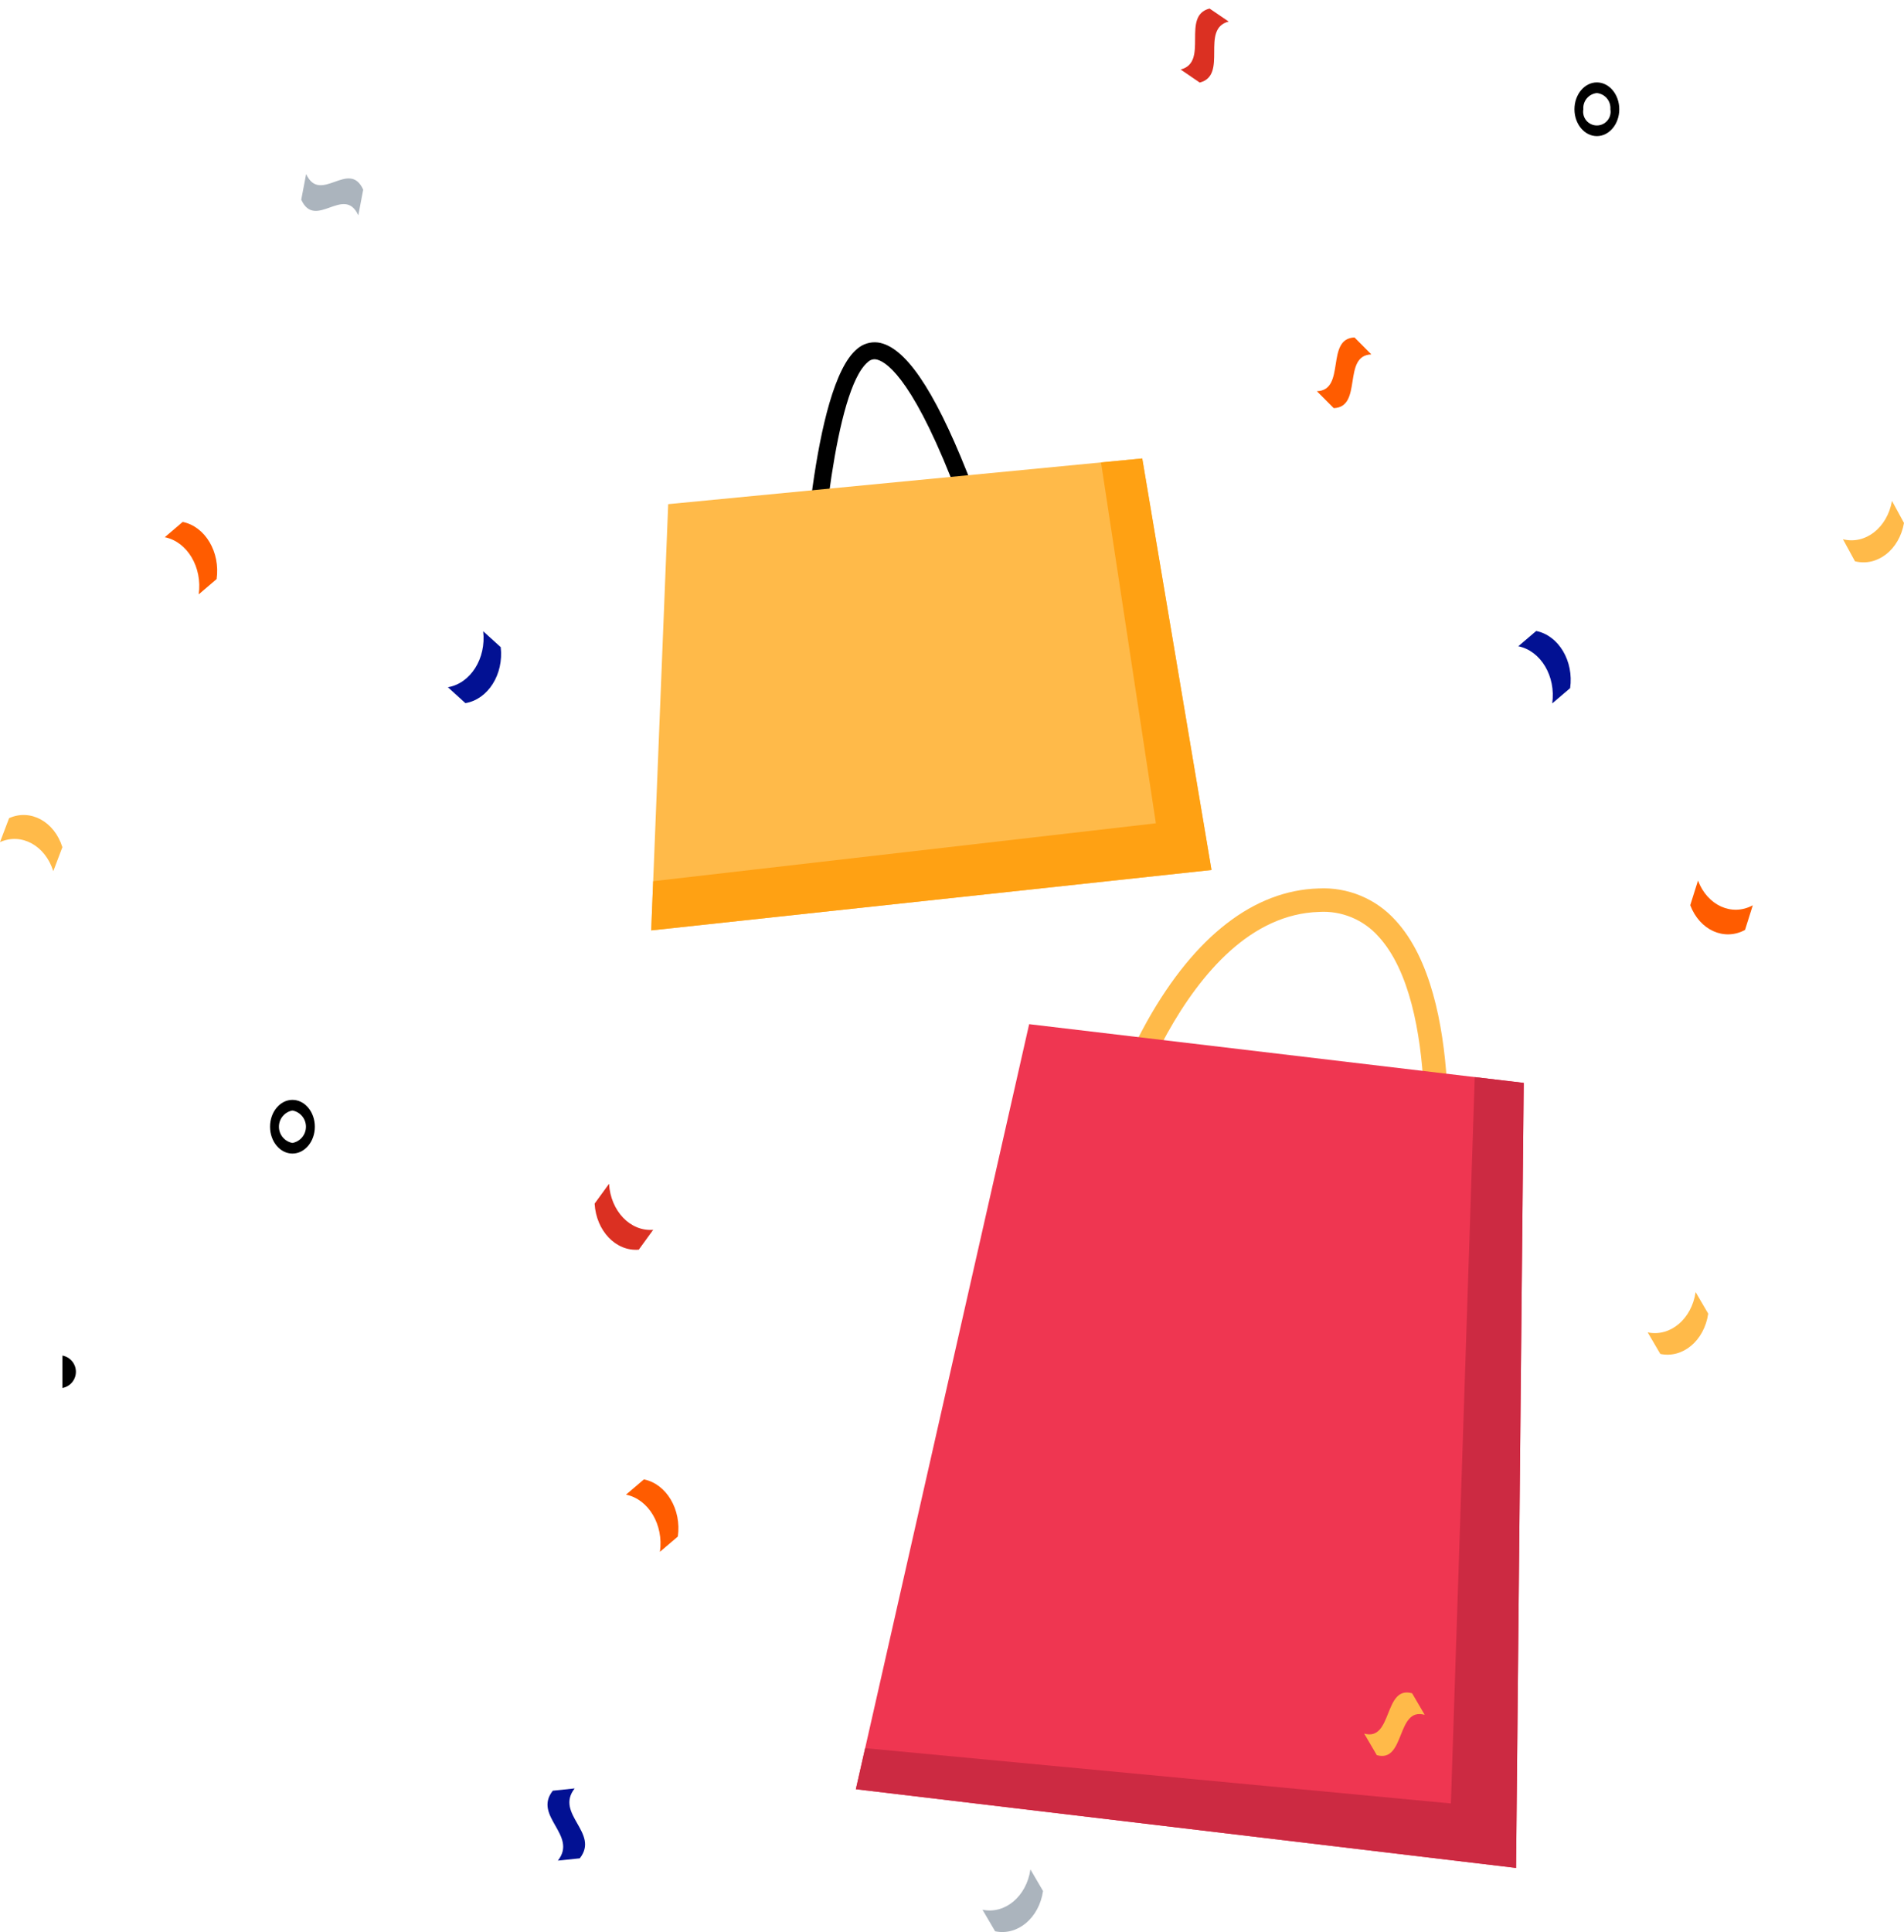 <svg width="208" height="211" viewBox="0 0 208 211" fill="none" xmlns="http://www.w3.org/2000/svg">
<path d="M89.368 67.084L87.515 67.002C87.625 64.475 88.735 42.188 93.613 38.123C93.923 37.846 94.288 37.639 94.685 37.515C95.081 37.39 95.499 37.352 95.912 37.403C98.816 37.808 101.987 42.416 105.606 51.491C108.184 57.952 110.042 64.395 110.06 64.459L108.277 64.971C108.259 64.908 106.423 58.543 103.879 52.167C99.387 40.909 96.632 39.378 95.656 39.242C95.499 39.225 95.341 39.244 95.193 39.297C95.044 39.35 94.91 39.437 94.8 39.549C91.201 42.549 89.659 60.442 89.368 67.084Z" fill="black"/>
<path d="M72.996 55.059L71.141 101.609L132.349 95.011L124.783 50.068L72.996 55.059Z" fill="#FFBA49"/>
<path d="M124.783 50.068L120.28 50.502L126.272 89.913L71.356 96.236L71.141 101.609L132.349 95.011L124.783 50.068Z" fill="#FFA113"/>
<path d="M157.85 130.114L155.304 129.831C155.326 129.631 157.44 109.717 150.585 102.27C149.779 101.365 148.779 100.653 147.66 100.189C146.54 99.725 145.331 99.52 144.121 99.591C129.189 100.016 122.168 125.658 122.099 125.917L119.625 125.255C121.004 120.466 122.92 115.849 125.335 111.491C130.537 102.23 137.008 97.229 144.048 97.029C145.624 96.948 147.199 97.221 148.656 97.828C150.113 98.434 151.416 99.36 152.47 100.535C160.113 108.841 157.946 129.249 157.85 130.114Z" fill="#FFBA49"/>
<path d="M112.428 111.851L166.458 118.263L165.62 203.997L93.497 195.401L112.428 111.851Z" fill="#EF3651"/>
<path d="M166.458 118.263L161.107 117.628L158.501 196.956L94.513 190.918L93.497 195.402L165.62 203.998L166.458 118.263Z" fill="#CC2A42"/>
<path d="M179.999 145.509C182.46 146.025 184.804 144.057 185.235 141.109C185.694 141.893 186.153 142.678 186.612 143.464C186.181 146.411 183.835 148.38 181.378 147.864C180.919 147.078 180.459 146.294 179.999 145.509Z" fill="#FFBA49"/>
<path d="M107.332 208.563C109.793 209.079 112.137 207.11 112.568 204.163C113.027 204.947 113.486 205.732 113.945 206.517C113.515 209.464 111.169 211.434 108.711 210.918C108.252 210.132 107.792 209.347 107.332 208.563Z" fill="#ABB4BD"/>
<path d="M185.494 96.169C186.526 98.893 189.205 100.103 191.481 98.867C191.199 99.765 190.917 100.662 190.634 101.559C188.358 102.793 185.679 101.584 184.648 98.859C184.932 97.963 185.214 97.067 185.494 96.169Z" fill="#FF5C00"/>
<path d="M169.571 76.82C169.987 73.869 168.327 71.075 165.864 70.578C166.515 70.021 167.167 69.466 167.82 68.91C170.282 69.407 171.942 72.202 171.528 75.152C170.876 75.708 170.224 76.264 169.571 76.82Z" fill="#021193"/>
<path d="M21.708 64.91C22.123 61.959 20.464 59.165 18 58.668C18.651 58.112 19.303 57.556 19.956 57C22.418 57.497 24.078 60.292 23.664 63.242C23.012 63.798 22.36 64.354 21.708 64.91Z" fill="#FF5C00"/>
<path d="M72.094 169.475C72.51 166.524 70.85 163.729 68.387 163.232C69.038 162.676 69.69 162.12 70.343 161.564C72.805 162.061 74.465 164.857 74.051 167.807C73.399 168.363 72.747 168.919 72.094 169.475Z" fill="#FF5C00"/>
<path d="M201.332 58.89C203.776 59.507 206.173 57.633 206.688 54.704C207.126 55.506 207.563 56.309 208 57.113C207.486 60.04 205.087 61.914 202.644 61.299C202.206 60.497 201.769 59.693 201.332 58.89Z" fill="#FFBA49"/>
<path d="M5.821 95.142C4.945 92.339 2.339 90.918 0 91.968C0.331 91.097 0.662 90.224 0.994 89.351C3.332 88.301 5.938 89.721 6.815 92.523C6.484 93.395 6.153 94.268 5.821 95.142Z" fill="#FFBA49"/>
<path d="M66.534 129.28C66.707 132.264 68.867 134.516 71.358 134.308C70.832 135.033 70.306 135.754 69.782 136.479C67.29 136.685 65.131 134.432 64.958 131.448C65.483 130.726 66.009 130.004 66.534 129.28Z" fill="#DB3022"/>
<path d="M48.929 75.053C51.403 74.642 53.13 71.905 52.785 68.941C53.424 69.52 54.062 70.098 54.7 70.675C55.043 73.64 53.317 76.376 50.843 76.789C50.206 76.21 49.568 75.631 48.929 75.053Z" fill="#021193"/>
<path d="M149.812 38.706C146.604 38.812 148.91 44.465 145.701 44.574C145.088 43.957 144.476 43.341 143.862 42.724C147.071 42.618 144.765 36.965 147.973 36.856C148.586 37.473 149.199 38.089 149.812 38.706Z" fill="#FF5C00"/>
<path d="M155.642 187.278C152.519 186.392 153.531 192.566 150.407 191.681C149.947 190.896 149.488 190.111 149.029 189.325C152.152 190.212 151.139 184.038 154.264 184.924C154.723 185.709 155.182 186.494 155.642 187.278Z" fill="#FFBA49"/>
<path d="M62.781 195.315C60.575 198.11 65.542 200.157 63.336 202.95C62.54 203.031 61.742 203.117 60.946 203.197C63.151 200.405 58.184 198.36 60.39 195.565C61.188 195.483 61.984 195.4 62.781 195.315Z" fill="#021193"/>
<path d="M134.225 2.355C131.085 3.154 134.202 8.219 131.063 9.017C130.369 8.542 129.671 8.068 128.977 7.592C132.116 6.795 128.998 1.732 132.138 0.933C132.834 1.409 133.53 1.883 134.225 2.355Z" fill="#DB3022"/>
<path d="M33.444 19.004C34.988 22.376 38.137 17.34 39.679 20.71C39.5 21.644 39.323 22.58 39.143 23.514C37.601 20.142 34.454 25.18 32.909 21.808C33.089 20.872 33.267 19.937 33.444 19.004Z" fill="#ABB4BD"/>
<path d="M6.815 151.583C7.229 151.508 7.604 151.29 7.874 150.967C8.144 150.643 8.292 150.235 8.292 149.814C8.292 149.393 8.144 148.985 7.874 148.661C7.604 148.338 7.229 148.119 6.815 148.044" fill="black"/>
<path d="M174.448 14.866C173.098 14.866 172 13.55 172 11.933C172 10.316 173.098 9 174.448 9C175.798 9 176.896 10.316 176.896 11.933C176.896 13.55 175.798 14.866 174.448 14.866ZM174.448 10.163C174.019 10.206 173.624 10.415 173.348 10.746C173.072 11.077 172.936 11.503 172.971 11.933C172.932 12.149 172.941 12.372 172.997 12.584C173.053 12.797 173.155 12.995 173.296 13.163C173.437 13.332 173.613 13.468 173.812 13.561C174.011 13.654 174.228 13.702 174.448 13.702C174.668 13.702 174.885 13.654 175.084 13.561C175.283 13.468 175.459 13.332 175.6 13.163C175.741 12.995 175.843 12.797 175.899 12.584C175.955 12.372 175.964 12.149 175.925 11.933C175.959 11.503 175.824 11.077 175.548 10.746C175.272 10.415 174.877 10.206 174.448 10.163Z" fill="black"/>
<path d="M31.947 125.983C30.598 125.983 29.5 124.668 29.5 123.05C29.5 121.433 30.598 120.118 31.947 120.118C33.297 120.118 34.395 121.433 34.395 123.05C34.395 124.668 33.297 125.983 31.947 125.983ZM31.947 121.281C31.533 121.356 31.158 121.574 30.888 121.898C30.618 122.221 30.471 122.629 30.471 123.05C30.471 123.472 30.618 123.88 30.888 124.203C31.158 124.527 31.533 124.745 31.947 124.82C32.362 124.745 32.737 124.527 33.007 124.203C33.276 123.88 33.424 123.472 33.424 123.05C33.424 122.629 33.276 122.221 33.007 121.898C32.737 121.574 32.362 121.356 31.947 121.281Z" fill="black"/>
</svg>
